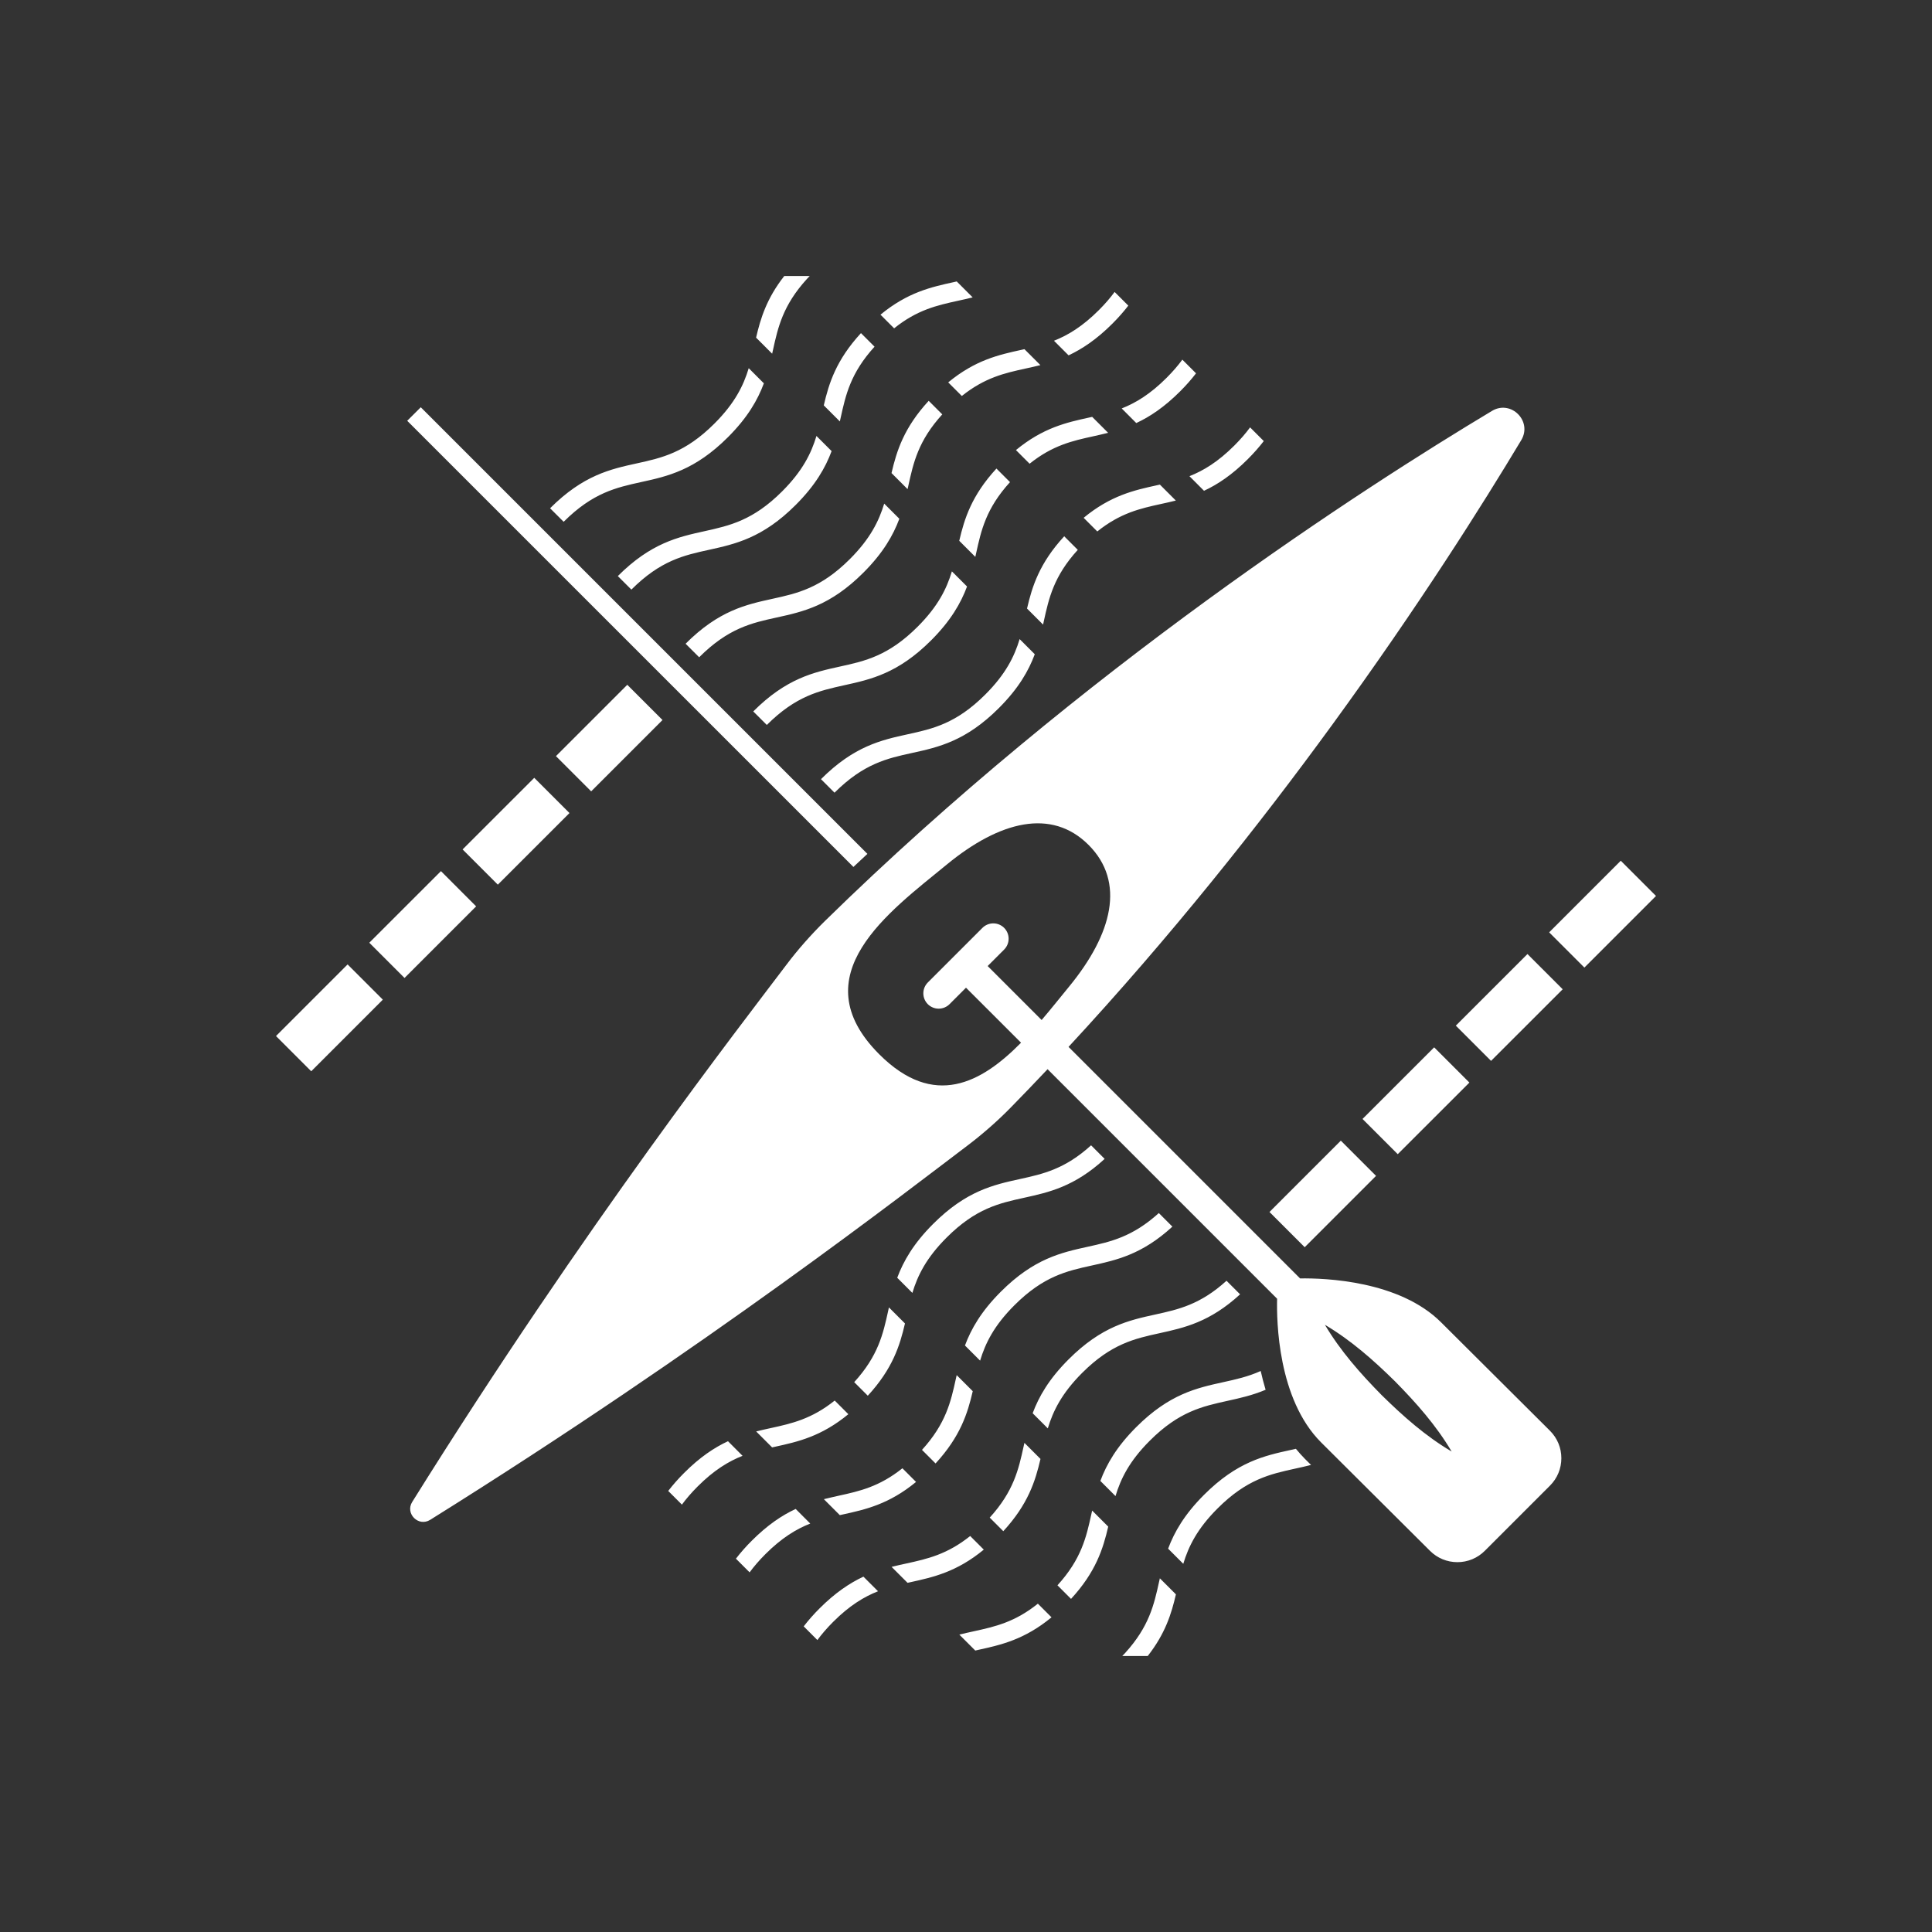 <svg width="252" height="252" viewBox="0 0 252 252" fill="none" xmlns="http://www.w3.org/2000/svg">
<rect x="0" y="0" width="252" height="252" fill="#333333" stroke="none"/>
<path d="M102.02 64.09C104.69 61.42 105.815 59.12 106.495 56.865L108.47 58.84C107.665 61.005 106.35 63.3 103.79 65.86C99.47 70.18 95.905 70.96 92.455 71.72C89.215 72.43 86.155 73.105 82.355 76.905L80.585 75.14C84.905 70.82 88.47 70.04 91.92 69.28C95.16 68.56 98.22 67.89 102.02 64.09ZM109.645 54.525C110.305 51.515 110.94 48.66 114.07 45.22L112.3 43.45C109.065 46.965 108.12 49.985 107.45 52.875L109.545 54.97C109.58 54.82 109.615 54.67 109.645 54.525ZM189.89 133.78L194.485 138.375L203.83 129.035L199.235 124.44L189.89 133.78ZM145.1 42.21C145.905 41.405 146.585 40.625 147.17 39.865L145.385 38.08C144.825 38.84 144.155 39.625 143.335 40.445C141.205 42.575 139.305 43.725 137.475 44.445L139.38 46.35C141.16 45.515 143.045 44.265 145.1 42.21ZM100.815 45.69C101.475 42.68 102.12 39.825 105.245 36.39L105.615 36H102.295C99.995 38.935 99.2 41.535 98.62 44.04L100.715 46.135C100.75 45.985 100.78 45.835 100.815 45.69ZM124.935 39.235C125.575 39.095 126.22 38.95 126.87 38.79L124.79 36.71L124.4 36.8C121.435 37.45 118.385 38.13 114.845 41.045L116.625 42.825C119.63 40.41 122.22 39.83 124.935 39.235ZM36 135.135L40.595 139.73L49.935 130.39L45.34 125.795L36 135.135ZM83.62 62.88C87.07 62.125 90.635 61.34 94.955 57.02C97.515 54.46 98.83 52.165 99.635 50L97.66 48.025C96.98 50.28 95.855 52.585 93.185 55.25C89.385 59.05 86.325 59.725 83.085 60.435C79.635 61.19 76.07 61.975 71.75 66.295L73.52 68.06C77.32 64.265 80.38 63.595 83.62 62.88ZM60.34 110.795L64.935 115.39L74.28 106.05L69.685 101.455L60.34 110.795ZM113.14 111.375L54.885 53.12L53.115 54.885L111.315 113.08C111.92 112.51 112.53 111.94 113.14 111.375ZM86.415 93.915L81.82 89.32L72.515 98.625L77.11 103.22L86.415 93.915ZM148.21 55.18C149.995 54.35 151.875 53.1 153.935 51.04C154.74 50.235 155.42 49.455 156.005 48.695L154.22 46.91C153.66 47.67 152.99 48.455 152.17 49.275C150.04 51.405 148.14 52.555 146.31 53.275L148.21 55.18ZM118.48 63.355C119.14 60.345 119.775 57.49 122.905 54.05L121.135 52.28C117.9 55.795 116.955 58.815 116.285 61.705L118.38 63.8C118.415 63.655 118.45 63.505 118.48 63.355ZM110.855 72.92C107.055 76.72 103.995 77.395 100.755 78.105C97.305 78.86 93.74 79.645 89.425 83.965L91.195 85.73C94.995 81.93 98.055 81.255 101.295 80.545C104.745 79.79 108.31 79.005 112.625 74.685C115.185 72.125 116.5 69.83 117.305 67.665L115.33 65.69C114.645 67.95 113.52 70.255 110.855 72.92ZM57.515 113.625L48.17 122.965L52.765 127.56L62.105 118.22L57.515 113.625ZM157.045 64.015C158.83 63.185 160.715 61.935 162.77 59.875C163.575 59.07 164.255 58.29 164.84 57.53L163.055 55.745C162.495 56.505 161.825 57.29 161.005 58.11C158.875 60.24 156.975 61.39 155.145 62.11L157.045 64.015ZM151.435 65.735C152.075 65.595 152.72 65.455 153.37 65.29L151.29 63.21C151.16 63.24 151.03 63.27 150.9 63.295C147.935 63.945 144.885 64.625 141.345 67.54L143.125 69.32C146.13 66.91 148.72 66.33 151.435 65.735ZM110.12 89.38C113.57 88.62 117.135 87.84 121.455 83.52C124.015 80.96 125.33 78.665 126.135 76.5L124.16 74.525C123.48 76.78 122.355 79.085 119.685 81.75C115.885 85.55 112.825 86.225 109.585 86.935C106.135 87.695 102.57 88.475 98.25 92.795L100.02 94.56C103.82 90.765 106.885 90.095 110.12 89.38ZM127.315 72.19C127.975 69.18 128.61 66.325 131.74 62.885L129.97 61.115C126.735 64.63 125.79 67.65 125.12 70.54L127.215 72.635C127.25 72.485 127.28 72.34 127.315 72.19ZM136.15 81.025C136.81 78.015 137.445 75.16 140.58 71.72L138.81 69.95C135.575 73.465 134.63 76.485 133.96 79.375L136.055 81.47C136.085 81.32 136.115 81.17 136.15 81.025ZM144.54 56.455L142.46 54.375C142.33 54.405 142.2 54.435 142.07 54.46C139.105 55.11 136.055 55.79 132.515 58.705L134.295 60.485C137.3 58.08 139.89 57.5 142.61 56.905C143.245 56.76 143.885 56.62 144.54 56.455ZM118.955 98.215C122.405 97.46 125.97 96.675 130.29 92.355C132.85 89.795 134.165 87.5 134.97 85.335L132.995 83.36C132.315 85.615 131.19 87.92 128.52 90.585C124.72 94.385 121.66 95.06 118.42 95.77C114.97 96.525 111.405 97.31 107.085 101.63L108.85 103.395C112.655 99.6 115.715 98.925 118.955 98.215ZM125.455 51.65C128.46 49.245 131.05 48.665 133.77 48.07C134.41 47.93 135.055 47.79 135.705 47.625L133.625 45.545C133.495 45.575 133.365 45.605 133.235 45.63C130.27 46.28 127.22 46.96 123.68 49.875L125.455 51.65ZM151.185 206.31C150.525 209.32 149.88 212.175 146.755 215.61L146.385 216H149.705C152.005 213.065 152.8 210.465 153.38 207.96L151.285 205.865C151.25 206.015 151.22 206.165 151.185 206.31ZM160.08 182.725C161.7 182.37 163.345 182.005 165.08 181.275C164.83 180.45 164.62 179.63 164.44 178.825C162.775 179.575 161.18 179.925 159.54 180.285C156.09 181.045 152.525 181.825 148.205 186.145C145.645 188.705 144.33 191 143.525 193.165L145.5 195.14C146.18 192.885 147.305 190.58 149.975 187.915C153.78 184.11 156.84 183.44 160.08 182.725ZM169.03 188.975C168.815 189.025 168.595 189.07 168.38 189.12C164.93 189.875 161.365 190.66 157.045 194.98C154.485 197.54 153.17 199.835 152.365 202L154.34 203.975C155.02 201.72 156.145 199.415 158.815 196.75C162.615 192.95 165.675 192.275 168.915 191.565C169.605 191.415 170.3 191.26 171.005 191.08L170.19 190.27C169.78 189.85 169.395 189.42 169.03 188.975ZM127.065 212.765C126.425 212.905 125.78 213.05 125.13 213.21L127.21 215.29L127.6 215.2C130.565 214.55 133.615 213.87 137.155 210.955L135.375 209.175C132.37 211.59 129.78 212.17 127.065 212.765ZM126.545 200.35C123.54 202.755 120.95 203.335 118.23 203.93C117.59 204.07 116.945 204.21 116.295 204.375L118.375 206.455C118.505 206.425 118.635 206.395 118.765 206.37C121.73 205.72 124.78 205.04 128.32 202.125L126.545 200.35ZM142.355 197.475C141.695 200.485 141.06 203.34 137.93 206.78L139.7 208.55C142.935 205.035 143.88 202.015 144.55 199.125L142.455 197.03C142.42 197.18 142.385 197.33 142.355 197.475ZM191.66 141.205L187.065 136.61L177.72 145.95L182.315 150.545L191.66 141.205ZM165.585 158.085L170.18 162.68L179.485 153.375L174.89 148.78L165.585 158.085ZM211.405 112.27L202.065 121.61L206.66 126.205L216 116.865L211.405 112.27ZM202.17 186.62C203.13 187.58 203.655 188.85 203.655 190.2C203.655 191.55 203.13 192.82 202.175 193.775L197.96 197.99L197.915 198.035L193.67 202.28C193.202 202.751 192.644 203.124 192.031 203.378C191.417 203.632 190.759 203.762 190.095 203.76C188.745 203.76 187.475 203.235 186.52 202.28L172.315 188.135C166.655 182.475 166.505 172.26 166.58 169.4L136.64 139.46C135.075 141.115 133.5 142.765 131.89 144.405C131 145.315 130.08 146.19 129.125 147.025C128.17 147.86 127.19 148.67 126.175 149.435C122.41 152.275 113.94 158.83 101.885 167.5C89.835 176.17 74.2 186.95 56.11 198.24C55.345 198.715 54.525 198.515 54.01 198C53.495 197.485 53.29 196.66 53.77 195.9C65.06 177.81 75.84 162.175 84.51 150.125C93.18 138.075 99.735 129.605 102.575 125.84C103.34 124.825 104.145 123.84 104.985 122.89C105.825 121.94 106.7 121.015 107.605 120.125C124.37 103.7 141.965 89.56 157.445 78.28C172.925 67 186.295 58.58 194.61 53.595C195.85 52.85 197.175 53.185 198.005 54.015C198.835 54.845 199.165 56.17 198.425 57.41C193.44 65.725 185.02 79.095 173.74 94.575C164.215 107.65 152.64 122.23 139.375 136.55L169.575 166.75C172.825 166.7 182.53 167.04 187.975 172.485L202.17 186.62ZM139.45 128.685C145.105 121.795 146.81 115.035 141.99 110.21C137.165 105.385 130.405 107.09 123.515 112.75C116.015 118.905 104.385 127.215 114.685 137.515C121.825 144.655 128.01 141.255 133.18 136.005L126 128.83L123.85 130.98C123.474 131.355 122.965 131.565 122.435 131.565C121.905 131.565 121.396 131.355 121.02 130.98C120.645 130.604 120.435 130.095 120.435 129.565C120.435 129.035 120.645 128.526 121.02 128.15L128.145 121.025C128.521 120.65 129.03 120.44 129.56 120.44C130.09 120.44 130.599 120.65 130.975 121.025C131.35 121.401 131.56 121.91 131.56 122.44C131.56 122.97 131.35 123.479 130.975 123.855L128.825 126.005L135.865 133.045C137.135 131.555 138.325 130.055 139.45 128.685ZM189.345 189.33C187.32 185.905 184.725 182.985 181.965 180.18C179.16 177.42 176.24 174.83 172.815 172.8C174.845 176.22 177.435 179.145 180.195 181.95C183 184.71 185.92 187.305 189.345 189.33ZM100.565 186.265C99.925 186.405 99.28 186.545 98.63 186.71L100.71 188.79C100.84 188.76 100.97 188.73 101.1 188.705C104.065 188.055 107.115 187.375 110.655 184.46L108.875 182.68C105.87 185.09 103.28 185.67 100.565 186.265ZM141.88 162.62C138.43 163.38 134.865 164.16 130.545 168.48C127.985 171.04 126.67 173.335 125.865 175.5L127.84 177.475C128.52 175.22 129.645 172.915 132.315 170.25C136.115 166.45 139.175 165.775 142.415 165.065C145.64 164.355 148.97 163.625 152.92 159.995L151.15 158.225C147.725 161.33 144.88 161.96 141.88 162.62ZM106.9 209.79C106.16 210.526 105.469 211.309 104.83 212.135L106.615 213.92C107.175 213.16 107.845 212.375 108.665 211.555C110.795 209.425 112.695 208.275 114.525 207.555L112.62 205.65C110.84 206.485 108.955 207.735 106.9 209.79ZM124.685 179.81C124.025 182.82 123.39 185.675 120.26 189.115L122.03 190.885C125.265 187.37 126.21 184.35 126.88 181.46L124.785 179.365C124.75 179.515 124.72 179.66 124.685 179.81ZM141.145 179.08C144.945 175.28 148.005 174.605 151.245 173.895C154.47 173.185 157.8 172.455 161.75 168.825L159.98 167.055C156.555 170.165 153.71 170.795 150.705 171.455C147.255 172.21 143.69 172.995 139.375 177.315C136.815 179.875 135.5 182.17 134.695 184.335L136.67 186.31C137.355 184.05 138.48 181.745 141.145 179.08ZM103.785 196.82C102 197.65 100.12 198.9 98.06 200.96C97.32 201.696 96.629 202.479 95.99 203.305L97.775 205.09C98.335 204.33 99.005 203.545 99.825 202.725C101.955 200.595 103.855 199.445 105.685 198.725L103.785 196.82ZM133.52 188.645C132.86 191.655 132.225 194.51 129.095 197.95L130.865 199.72C134.1 196.205 135.045 193.185 135.715 190.295L133.62 188.2C133.585 188.345 133.55 188.495 133.52 188.645ZM133.045 153.785C129.595 154.54 126.03 155.325 121.71 159.645C119.15 162.205 117.835 164.5 117.03 166.665L119.005 168.64C119.685 166.385 120.81 164.08 123.48 161.415C127.28 157.615 130.34 156.94 133.58 156.23C136.805 155.52 140.135 154.79 144.085 151.16L142.315 149.39C138.895 152.495 136.045 153.125 133.045 153.785ZM94.955 187.985C93.17 188.815 91.285 190.065 89.23 192.125C88.49 192.861 87.799 193.644 87.16 194.47L88.945 196.255C89.505 195.495 90.175 194.71 90.995 193.89C93.125 191.76 95.025 190.61 96.855 189.89L94.955 187.985ZM107.46 195.545L109.54 197.625C109.67 197.595 109.8 197.565 109.93 197.54C112.895 196.89 115.945 196.21 119.485 193.295L117.705 191.515C114.7 193.92 112.11 194.5 109.39 195.095C108.755 195.24 108.115 195.38 107.46 195.545ZM115.85 170.975C115.19 173.985 114.555 176.84 111.42 180.28L113.19 182.05C116.425 178.535 117.37 175.515 118.04 172.625L115.945 170.53C115.915 170.68 115.885 170.83 115.85 170.975Z" fill="white"/>
</svg>
